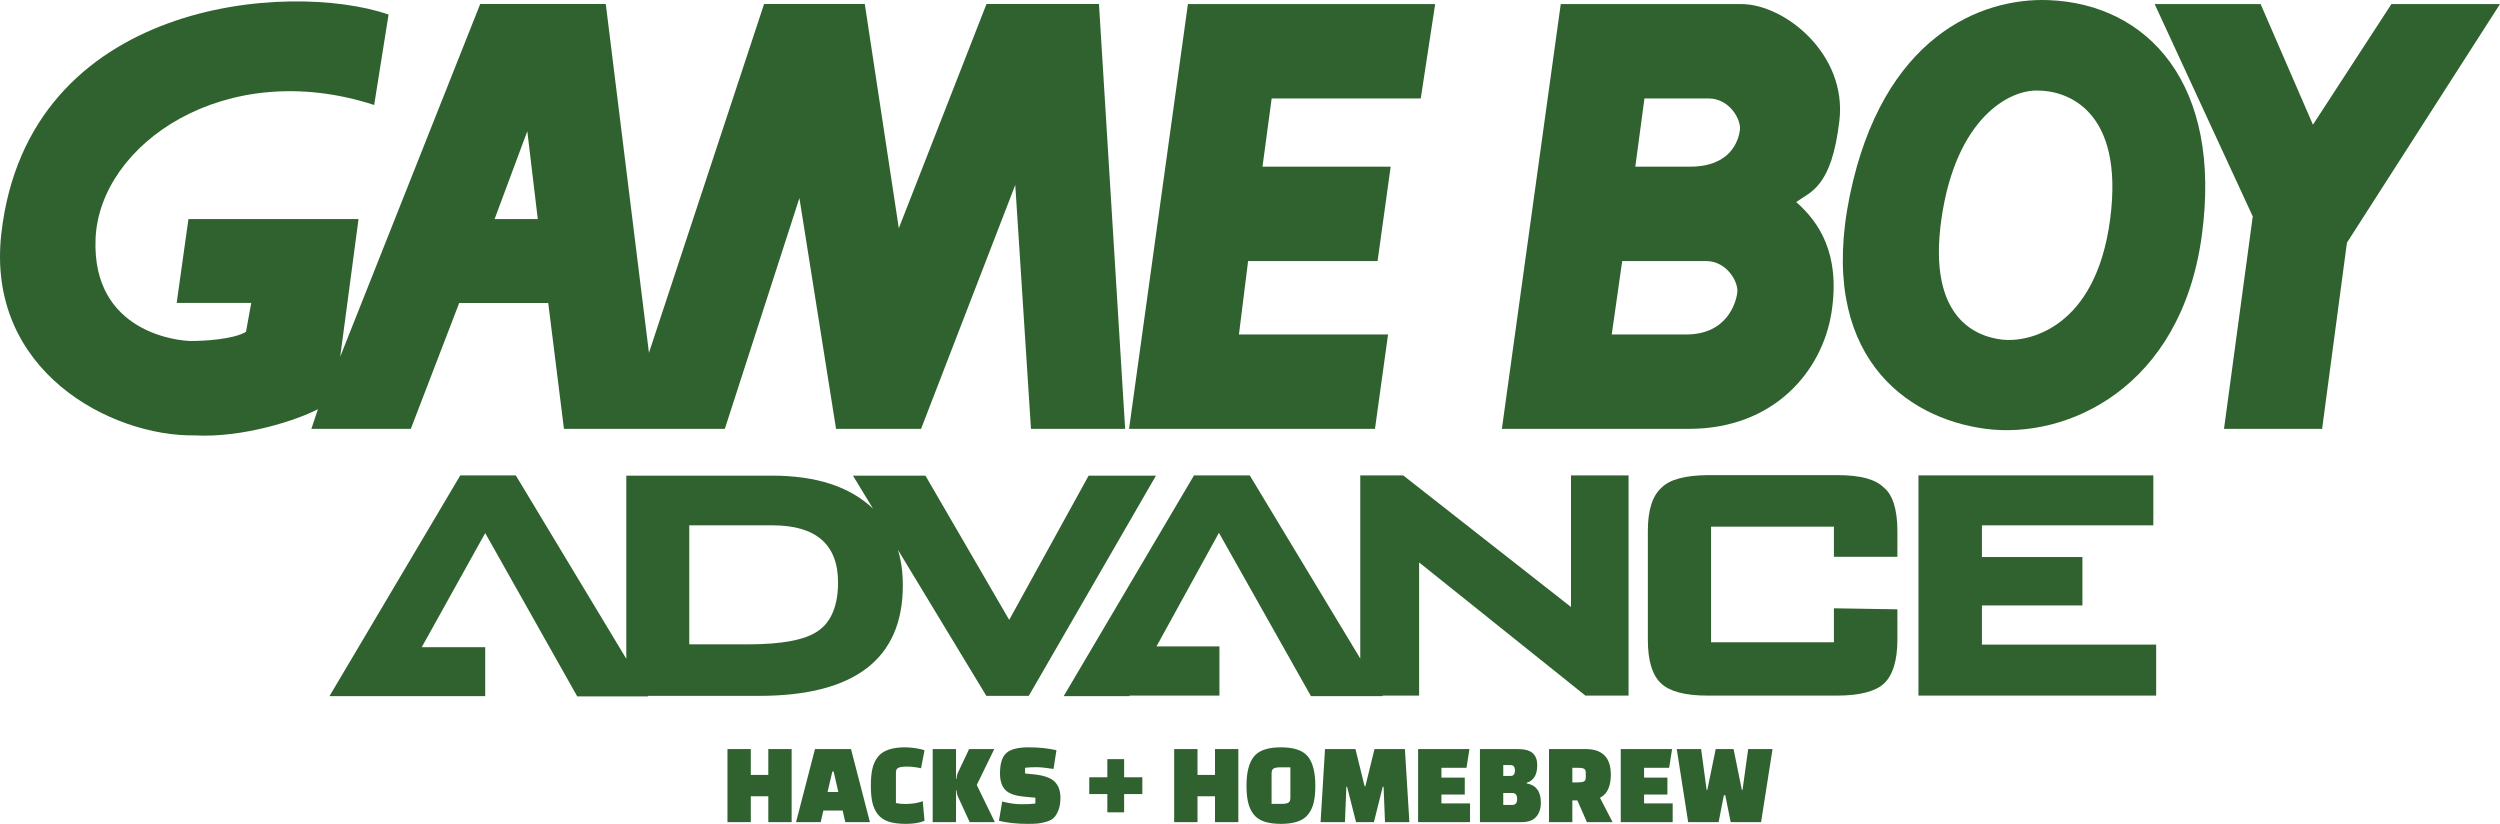<?xml version="1.0" encoding="utf-8"?>
<svg id="svg2" version="1.1" enable-background="new 0 0 566.929 98.574" y="0px" x="0px" viewBox="0 0 264 87" xmlns="http://www.w3.org/2000/svg">
  <g transform="matrix(0.44, 0, 0, 0.441, 0, -0)">
    <polygon id="_43443024" points="573.944 0.968 600 0.968 563.266 58.114 557.307 102.696 533.76 102.696 540.661 51.826 517.114 0.968 542.544 0.968 555.107 29.858" style="fill: rgb(48, 98, 48);"/>
    <polygon id="_43441624" points="299.546 62.507 330.62 62.507 333.761 39.902 302.997 39.902 305.2 23.573 340.981 23.573 344.442 0.968 285.102 0.968 270.973 102.696 329.995 102.696 333.136 80.082 297.346 80.082" style="fill: rgb(48, 98, 48);"/>
    <path id="_43775888" d="M 118.703 52.454 L 126.553 31.421 L 129.067 52.454 L 118.706 52.454 Z M 110.227 72.548 L 131.574 72.548 L 135.346 102.687 L 173.96 102.687 L 191.858 47.43 L 200.65 102.687 L 221.059 102.687 L 243.664 44.292 L 247.432 102.687 L 270.034 102.687 L 263.755 0.965 L 236.754 0.965 L 215.715 54.65 L 207.551 0.965 L 183.377 0.965 L 155.748 84.478 L 145.387 0.965 L 115.248 0.965 L 81.651 85.417 L 86.047 52.454 L 45.227 52.454 L 42.4 72.545 L 60.298 72.545 L 59.04 79.452 C 55.902 81.334 48.682 81.651 45.855 81.651 C 43.031 81.651 21.995 79.769 22.936 57.161 C 23.871 34.559 54.01 13.522 89.801 25.139 L 93.258 3.475 C 69.395 -4.686 6.725 -0.118 0.322 55.905 C -3.443 88.872 26.699 104.57 46.79 104.259 C 58.406 104.887 71.595 100.491 76.302 97.977 L 74.733 102.687 L 98.596 102.687 L 110.212 72.548 Z" style="fill: rgb(48, 98, 48);"/>
    <path id="_44102912" d="M 491.682 0.029 C 475.356 -0.601 451.807 8.819 443.959 46.808 C 436.111 84.795 457.144 100.18 476.611 102.693 C 496.078 105.204 523.393 92.96 528.414 56.542 C 533.444 20.121 515.536 0.971 491.682 0.029 Z M 489.175 21.693 C 495.768 21.693 509.894 26.089 506.439 52.457 C 502.988 78.83 486.662 81.971 480.697 81.344 C 474.728 80.713 462.485 76.634 465.939 52.457 C 469.4 28.286 482.269 21.376 489.181 21.693 Z" style="fill: rgb(48, 98, 48);"/>
    <path id="_44104296" d="M 392.467 39.902 L 405.655 39.902 C 415.386 39.902 417.272 33.623 417.582 31.113 C 417.896 28.6 415.072 23.576 410.051 23.576 L 394.667 23.576 L 392.476 39.902 Z M 386.816 80.088 L 404.714 80.088 C 414.444 80.088 416.641 72.554 416.955 70.041 C 417.269 67.531 414.444 62.507 409.421 62.507 L 389.329 62.507 L 386.819 80.088 Z M 360.451 102.693 L 374.581 0.971 L 417.905 0.971 C 428.269 0.971 443.337 12.904 441.455 28.913 C 439.572 44.926 434.548 45.87 431.093 48.38 C 436.434 53.087 441.768 60.621 439.572 74.751 C 437.372 88.881 425.756 102.693 405.351 102.693 L 360.454 102.693 Z" style="fill: rgb(48, 98, 48);"/>
    <path id="path12" d="M 123.79 113.833 L 110.469 113.833 L 79.074 166.692 L 116.452 166.692 L 116.452 154.973 L 101.218 154.973 L 116.452 127.649 L 138.535 166.755 L 155.558 166.755 L 155.558 166.631 L 182.14 166.631 C 205.146 166.631 216.681 157.749 216.681 140.173 C 216.681 137.15 216.31 134.314 215.507 131.662 L 236.724 166.634 L 246.901 166.634 L 277.432 113.899 L 261.272 113.899 L 242.209 148.434 L 222.103 113.896 L 204.711 113.896 L 209.521 121.789 C 203.912 116.485 195.829 113.896 185.284 113.896 L 150.311 113.896 L 150.311 157.746 L 123.79 113.833 L 123.79 113.833 Z M 165.361 125.796 L 185.41 125.796 C 195.829 125.796 201.133 130.361 201.133 139.488 C 201.133 144.98 199.471 148.99 196.324 151.084 C 193.3 153.244 187.565 154.291 179.548 154.291 L 165.424 154.291 L 165.424 125.796 L 165.361 125.796 Z" style="fill-opacity: 1; fill: rgb(48, 98, 48);"/>
    <polygon id="polygon14" points="299.944 113.833 286.56 113.833 255.286 166.689 271.078 166.689 271.078 166.565 292.663 166.565 292.663 154.786 277.556 154.786 292.543 127.588 314.623 166.689 331.83 166.689 331.83 166.565 340.589 166.565 340.589 134.679 380.495 166.565 390.856 166.565 390.856 113.833 377.04 113.833 377.04 145.348 336.763 113.833 326.462 113.833 326.462 157.685" style="fill-opacity: 1; fill: rgb(48, 98, 48);"/>
    <path id="path16" d="M 398.752 116.79 C 396.592 118.706 395.484 122.157 395.484 127.094 L 395.484 153.244 C 395.484 158.301 396.592 161.755 398.689 163.668 C 400.725 165.581 404.424 166.568 409.855 166.568 L 440.878 166.568 C 446.246 166.568 450.129 165.581 452.166 163.668 C 454.199 161.758 455.373 158.301 455.373 153.244 L 455.373 145.903 L 440.139 145.659 L 440.139 153.799 L 410.655 153.799 L 410.655 126.107 L 440.139 126.107 L 440.139 133.324 L 455.373 133.324 L 455.373 127.094 C 455.373 121.913 454.202 118.458 452.166 116.79 C 450.129 114.756 446.554 113.77 440.878 113.77 L 409.855 113.77 C 404.488 113.833 400.785 114.759 398.752 116.79 L 398.752 116.79 Z" style="fill-opacity: 1; fill: rgb(48, 98, 48);"/>
    <polygon id="polygon18" points="475.664 133.385 475.664 125.796 516.801 125.796 516.801 113.833 460.43 113.833 460.43 166.565 517.479 166.565 517.479 154.354 475.664 154.354 475.664 144.98 499.78 144.98 499.78 133.385" style="fill-opacity: 1; fill: rgb(48, 98, 48);"/>
  </g>
  <path d="M 83.597 86.816 L 81.133 86.816 L 81.133 84.087 L 79.285 84.087 L 79.285 86.816 L 76.821 86.816 L 76.821 79.102 L 79.285 79.102 L 79.285 81.83 L 81.133 81.83 L 81.133 79.102 L 83.597 79.102 L 83.597 86.816 Z M 86.95 85.594 L 86.664 86.816 L 84.063 86.816 L 86.061 79.102 L 89.867 79.102 L 91.864 86.816 L 89.264 86.816 L 88.982 85.594 L 86.95 85.594 Z M 88.032 81.473 L 87.896 81.473 L 87.39 83.633 L 88.525 83.633 L 88.032 81.473 Z M 97.444 84.607 L 97.629 86.678 C 97.113 86.894 96.465 87 95.684 87 C 94.904 87 94.278 86.918 93.805 86.754 C 93.333 86.589 92.96 86.331 92.688 85.978 C 92.418 85.623 92.229 85.207 92.12 84.73 C 92.014 84.251 91.962 83.662 91.962 82.963 C 91.962 82.264 92.014 81.675 92.12 81.196 C 92.229 80.714 92.418 80.295 92.688 79.94 C 93.213 79.257 94.178 78.917 95.583 78.917 C 95.897 78.917 96.265 78.948 96.687 79.009 C 97.11 79.071 97.424 79.147 97.629 79.238 L 97.259 81.125 C 96.726 81.011 96.237 80.953 95.794 80.953 C 95.351 80.953 95.043 80.995 94.87 81.077 C 94.697 81.159 94.61 81.323 94.61 81.571 L 94.61 84.805 C 94.93 84.87 95.255 84.902 95.583 84.902 C 96.281 84.902 96.902 84.804 97.444 84.607 Z M 101.004 83.457 L 100.955 83.457 L 100.955 86.816 L 98.491 86.816 L 98.491 79.102 L 100.955 79.102 L 100.955 82.249 L 101.004 82.249 C 101.021 82.002 101.062 81.805 101.127 81.659 L 102.337 79.102 L 104.994 79.102 L 103.146 82.893 L 105.056 86.816 L 102.398 86.816 L 101.127 84.052 C 101.062 83.902 101.021 83.703 101.004 83.457 Z M 105.489 86.678 L 105.832 84.642 C 106.589 84.833 107.269 84.928 107.873 84.928 C 108.478 84.928 108.965 84.903 109.334 84.854 L 109.334 84.237 L 108.225 84.135 C 107.222 84.047 106.534 83.808 106.162 83.417 C 105.786 83.026 105.599 82.447 105.599 81.681 C 105.599 80.628 105.827 79.904 106.285 79.507 C 106.74 79.114 107.513 78.917 108.604 78.917 C 109.698 78.917 110.684 79.019 111.561 79.225 L 111.253 81.2 C 110.49 81.077 109.878 81.015 109.418 81.015 C 108.957 81.015 108.567 81.036 108.247 81.077 L 108.247 81.681 L 109.136 81.769 C 110.213 81.874 110.956 82.131 111.367 82.54 C 111.778 82.945 111.983 83.511 111.983 84.237 C 111.983 84.754 111.913 85.192 111.772 85.55 C 111.631 85.909 111.465 86.181 111.275 86.366 C 111.081 86.551 110.807 86.691 110.452 86.789 C 110.1 86.889 109.79 86.949 109.523 86.97 C 109.256 86.99 108.902 87 108.459 87 C 107.391 87 106.401 86.894 105.489 86.678 Z M 116.935 83.853 L 115.026 83.853 L 115.026 82.077 L 116.935 82.077 L 116.935 80.164 L 118.708 80.164 L 118.708 82.077 L 120.631 82.077 L 120.631 83.853 L 118.708 83.853 L 118.708 85.78 L 116.935 85.78 L 116.935 83.853 Z M 130.768 86.816 L 128.304 86.816 L 128.304 84.087 L 126.456 84.087 L 126.456 86.816 L 123.992 86.816 L 123.992 79.102 L 126.456 79.102 L 126.456 81.83 L 128.304 81.83 L 128.304 79.102 L 130.768 79.102 L 130.768 86.816 Z M 131.63 82.963 C 131.63 81.558 131.893 80.533 132.418 79.887 C 132.943 79.239 133.892 78.917 135.265 78.917 C 136.638 78.917 137.587 79.239 138.112 79.887 C 138.636 80.533 138.899 81.558 138.899 82.963 C 138.899 83.662 138.843 84.251 138.732 84.73 C 138.621 85.207 138.43 85.623 138.16 85.978 C 137.89 86.331 137.516 86.589 137.038 86.754 C 136.563 86.918 135.972 87 135.265 87 C 134.558 87 133.967 86.918 133.492 86.754 C 133.013 86.589 132.639 86.331 132.37 85.978 C 132.1 85.623 131.909 85.207 131.798 84.73 C 131.686 84.251 131.63 83.662 131.63 82.963 Z M 134.279 81.681 L 134.279 84.889 L 135.3 84.889 C 135.637 84.889 135.882 84.851 136.035 84.774 C 136.187 84.695 136.264 84.516 136.264 84.237 L 136.264 81.028 L 135.23 81.028 C 134.901 81.028 134.661 81.067 134.508 81.143 C 134.355 81.222 134.279 81.401 134.279 81.681 Z M 142.177 83.077 L 142.027 86.816 L 139.453 86.816 L 139.92 79.102 L 143.136 79.102 L 144.1 83.025 L 144.183 83.025 L 145.147 79.102 L 148.359 79.102 L 148.83 86.816 L 146.256 86.816 L 146.106 83.077 L 146.018 83.077 L 145.085 86.816 L 143.198 86.816 L 142.252 83.077 L 142.177 83.077 Z M 154.68 82.112 L 154.68 83.902 L 152.216 83.902 L 152.216 84.84 L 155.235 84.84 L 155.235 86.816 L 149.752 86.816 L 149.752 79.102 L 155.173 79.102 L 154.865 81.077 L 152.216 81.077 L 152.216 82.112 L 154.68 82.112 Z M 160.703 86.816 L 156.281 86.816 L 156.281 79.102 L 160.272 79.102 C 161.011 79.102 161.539 79.246 161.856 79.534 C 162.173 79.821 162.331 80.242 162.331 80.794 C 162.331 81.344 162.23 81.769 162.028 82.068 C 161.828 82.371 161.56 82.566 161.223 82.654 L 161.223 82.73 C 162.217 82.903 162.714 83.581 162.714 84.766 C 162.714 85.383 162.55 85.88 162.221 86.256 C 161.893 86.629 161.387 86.816 160.703 86.816 Z M 159.705 83.743 L 158.745 83.743 L 158.745 84.999 L 159.696 84.999 C 160.039 84.999 160.211 84.791 160.211 84.373 C 160.211 83.954 160.042 83.743 159.705 83.743 Z M 159.52 80.794 L 158.745 80.794 L 158.745 81.94 L 159.511 81.94 C 159.822 81.94 159.977 81.75 159.977 81.367 C 159.977 80.985 159.825 80.794 159.52 80.794 Z M 168.96 84.25 L 170.289 86.816 L 167.579 86.816 L 166.567 84.519 L 166.039 84.519 L 166.039 86.816 L 163.575 86.816 L 163.575 79.102 L 167.456 79.102 C 169.221 79.102 170.104 80.003 170.104 81.804 C 170.104 83.038 169.723 83.853 168.96 84.25 Z M 166.606 81.077 L 166.039 81.077 L 166.039 82.619 L 166.606 82.619 C 166.903 82.619 167.118 82.588 167.253 82.526 C 167.388 82.465 167.456 82.323 167.456 82.099 L 167.456 81.597 C 167.456 81.373 167.388 81.231 167.253 81.169 C 167.118 81.108 166.903 81.077 166.606 81.077 Z M 176.079 82.112 L 176.079 83.902 L 173.615 83.902 L 173.615 84.84 L 176.634 84.84 L 176.634 86.816 L 171.151 86.816 L 171.151 79.102 L 176.572 79.102 L 176.264 81.077 L 173.615 81.077 L 173.615 82.112 L 176.079 82.112 Z M 184.012 83.408 L 184.606 79.102 L 187.18 79.102 L 185.97 86.816 L 182.758 86.816 L 182.19 83.977 L 182.041 83.977 L 181.486 86.816 L 178.27 86.816 L 177.064 79.102 L 179.638 79.102 L 180.219 83.408 L 180.294 83.408 L 181.178 79.102 L 183.066 79.102 L 183.937 83.408 L 184.012 83.408 Z" style="fill: rgb(48, 98, 48); #306230-space: pre;"/>
</svg>